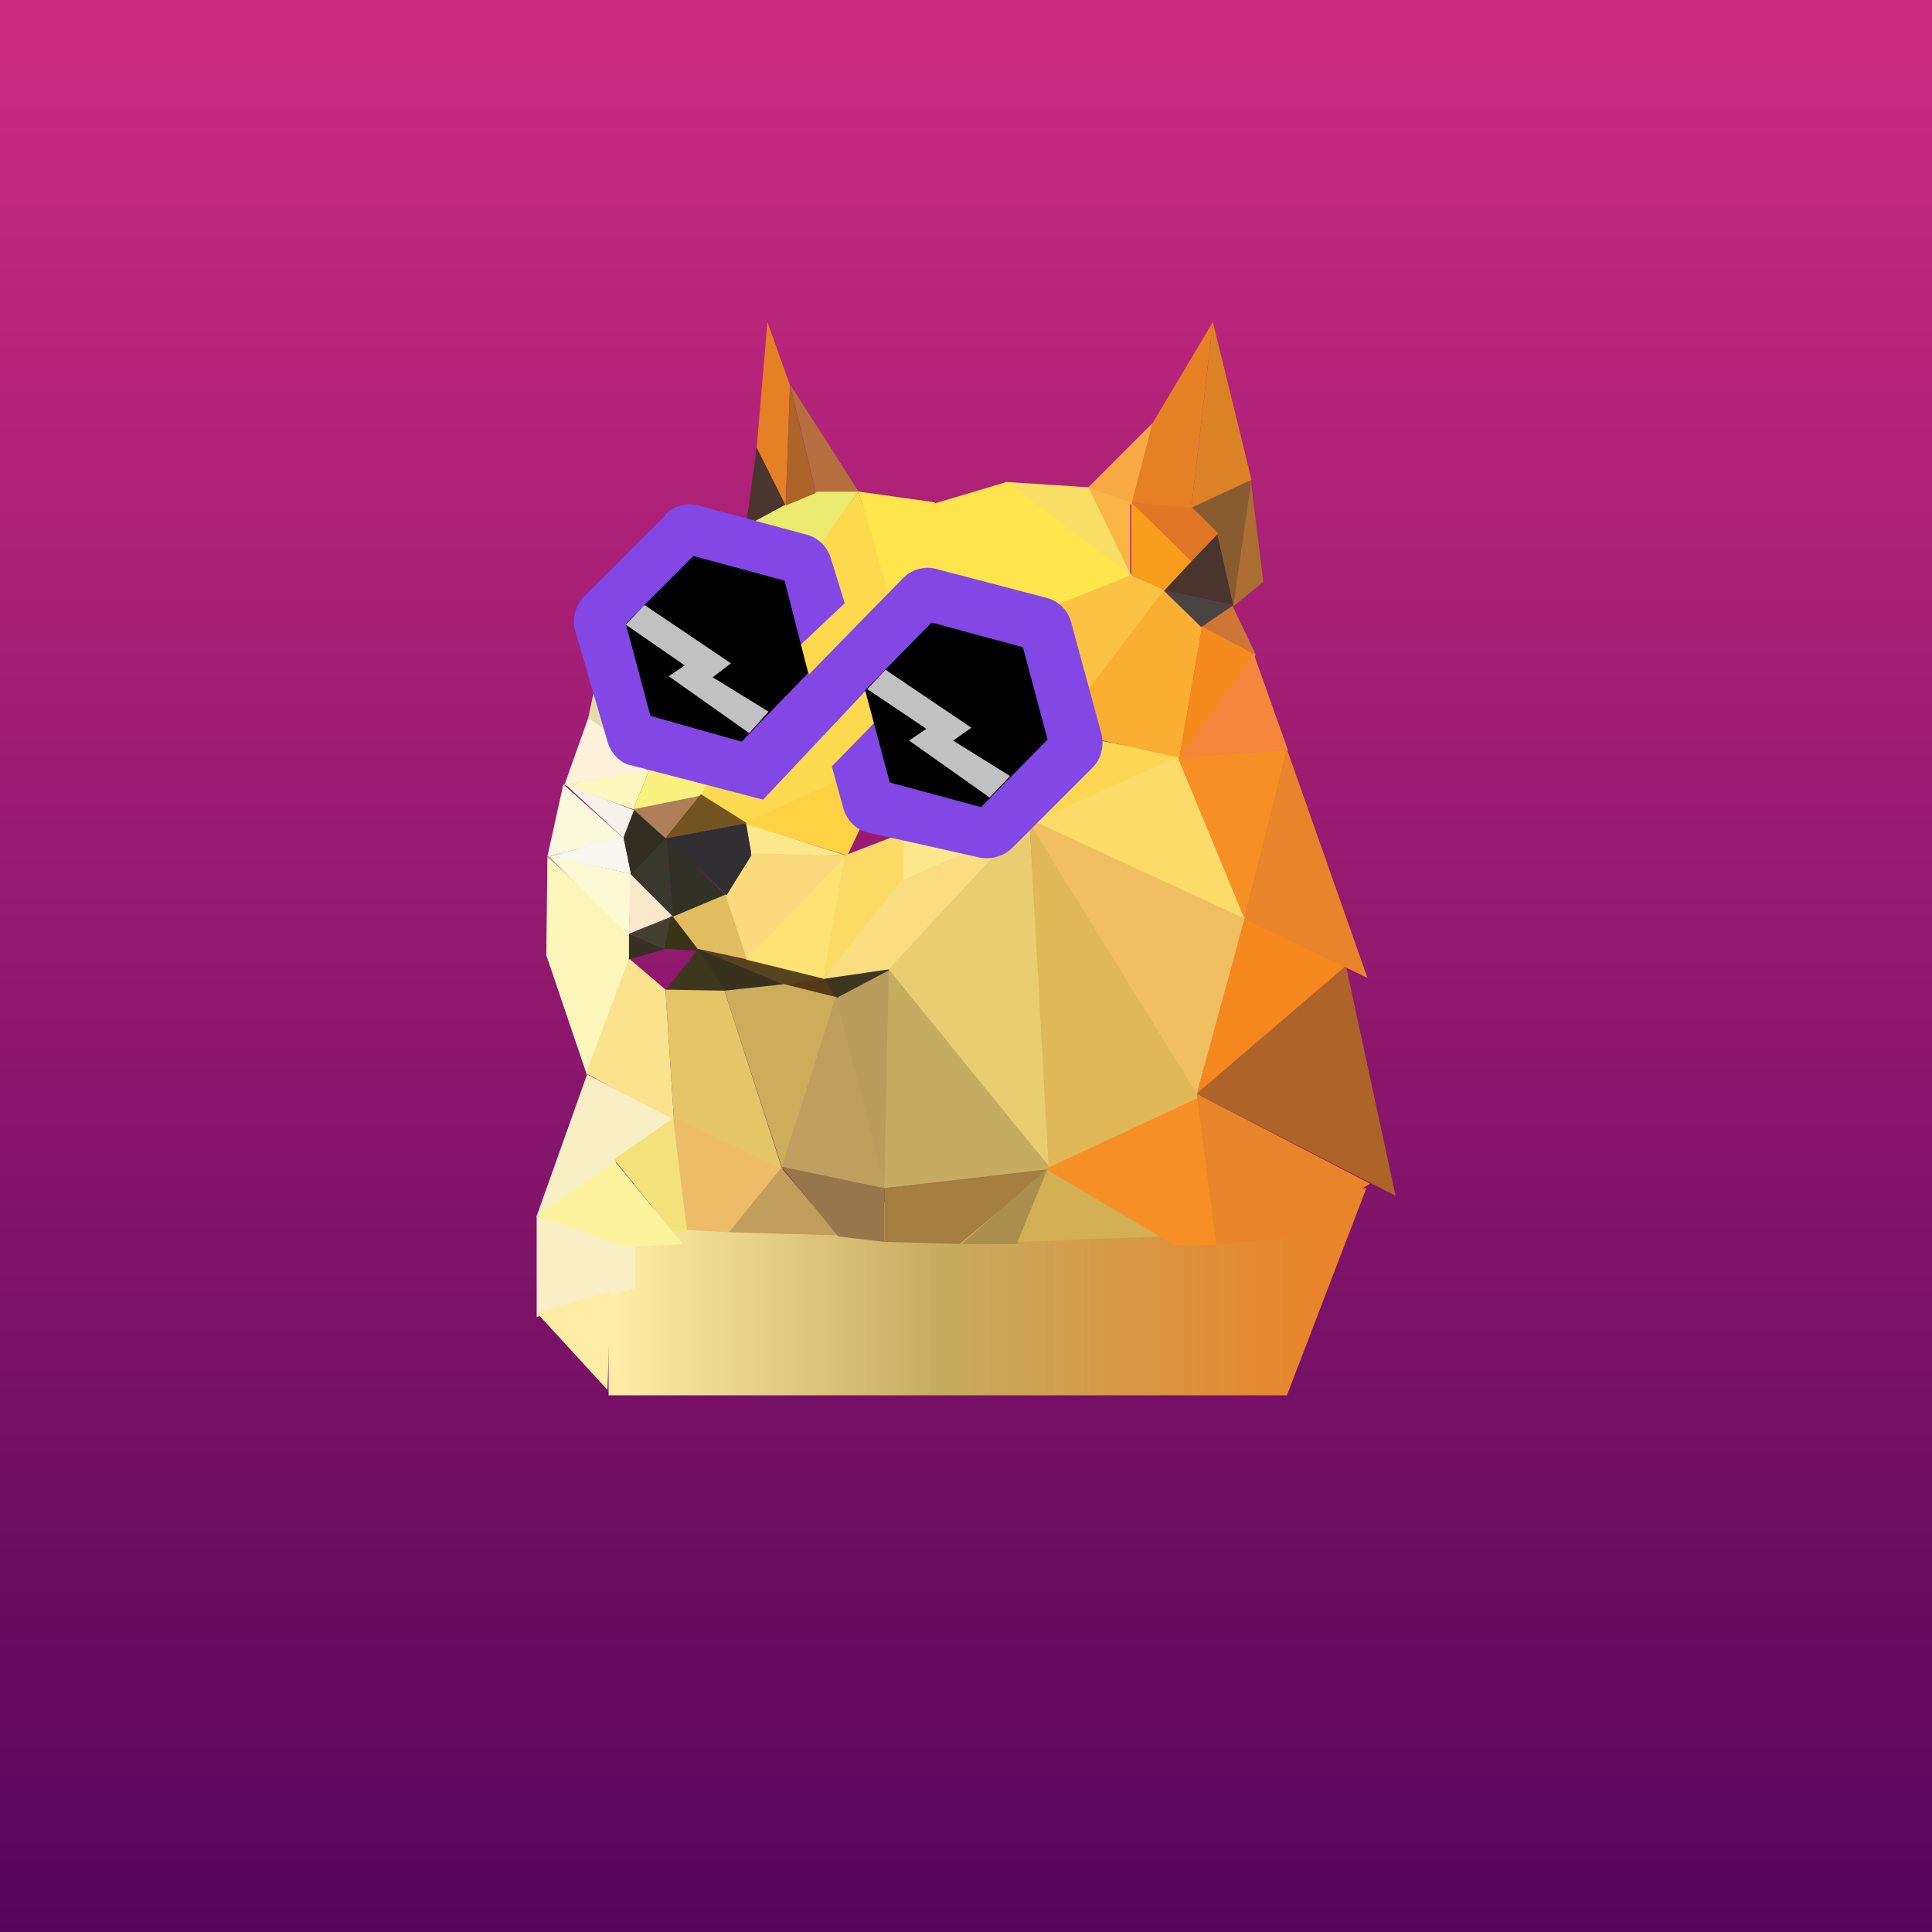 <!-- by TradingView --><svg width="18" height="18" viewBox="0 0 18 18" xmlns="http://www.w3.org/2000/svg"><path fill="url(#amohphijv)" d="M0 0h18v18H0z"/><path d="M11.99 13H5.67v-1.73l7.06-.2-.74 1.93Z" fill="url(#bmohphijv)"/><path d="m5.25 7.3-.15.68.71-.17-.56-.5Z" fill="#FBF9DC"/><path d="m5.09 8.9.38 1.12.4-1.08v-.25l-.77-.71-.01.91Z" fill="#FCF6BB"/><path d="m5.1 7.97.76.74.02-.57-.78-.17Z" fill="#FCF9D3"/><path d="m5.81 7.8-.7.18.77.16-.07-.33Z" fill="#F8F7F0"/><path d="m5.8 7.8-.54-.5.65.25-.1.26Z" fill="#F4F2E9"/><path d="m5.88 8.15-.07-.35.1-.26.31.26-.34.35Z" fill="#312E21"/><path d="m6.27 8.55-.39-.4.33-.35.06.75Z" fill="#38382D"/><path d="m6.26 8.54-.4.16.01-.56.4.4Z" fill="#FAE8CD"/><path d="m6.21 7.8.06.75.5-.2-.56-.55Z" fill="#313126"/><path d="m6.2 7.81-.3-.27.63-.14-.33.41Z" fill="#AE7F59"/><path d="m6.05 7.17-.15.37.64-.13.05-.1-.54-.14Z" fill="#FBF17E"/><path d="m5.9 7.54-.65-.23.8-.14-.15.37Z" fill="#FFF6C0"/><path d="m5.68 6.79-.2-.1-.22.62.78-.13-.32-.24-.04-.15Z" fill="#FFF2DB"/><path d="m5.48 6.69.06-.28.1.39-.16-.11Z" fill="#E7DCA8"/><path d="M6.28 10.45 5.46 10l.4-1.07.34.29.08 1.22Z" fill="#FBE38E"/><path d="m5 11.33.47-1.32.82.43-1.29.9Z" fill="#F9EFC5"/><path d="M5 12.26v-.93l.92.25V12l-.92.27Z" fill="#F9EEC6"/><path d="m5.73 10.82-.73.51.84.29.52-.03-.63-.77Z" fill="#FDF39F"/><path d="m6.3 10.4-.58.4.54.67h.16L6.3 10.4Z" fill="#F3E27B"/><path d="m6.2 8.84-.34.1V8.7l.34.14Z" fill="#373025"/><path d="m6.25 8.54-.05.31-.34-.15.4-.16Z" fill="#443F33"/><path d="m6.54 8.86-.29-.33-.06.31.35.02Z" fill="#3A3416"/><path d="M6.77 9.23H6.2l.31-.4.27.4Z" fill="#3D371F"/><path d="m7.32 9.18-.82-.34.27.41.55-.07Z" fill="#37321D"/><path d="m7.68 9.11-1.2-.28.84.35.36-.07Z" fill="#56421E"/><path d="m7.83 9.3-.52-.12.36-.07.16.19Z" fill="#563918"/><path d="m8.3 9.03-.63.08.13.2.5-.28Z" fill="#3D371F"/><path d="m6.75 9.23-.55-.01.08 1.23 1.01.45-.54-1.67Z" fill="#E4C568"/><path d="m6.4 11.46-.13-1.05 1.02.48-.5.59-.38-.02Z" fill="#EDBC69"/><path d="m7.3 9.17-.55.06.54 1.66.5-1.6-.48-.12Z" fill="#CCAD5B"/><path d="m8.26 11.08-.98-.2.51-1.6.47 1.8Z" fill="#BF9F5E"/><path d="m8.3 9.03-.51.27.46 1.76.04-2.03Z" fill="#BB9C5F"/><path d="m7.81 11.51-.53-.63-.49.6 1.02.03Z" fill="#C19E5C"/><path d="m8.24 11.07-.96-.2.53.65.43.05v-.5Z" fill="#97764B"/><path d="m9.78 10.88-1.54.19v.5l.7.02.84-.7Z" fill="#A67E40"/><path d="m8.28 9.02-.04 2.05 1.55-.18-1.5-1.87Z" fill="#C6AC61"/><path d="m6.77 8.33-.5.21.23.3.47.1-.2-.61Z" fill="#E1BD5F"/><path d="m7.9 7.97-.94.97-.2-.6.23-.4.91.03Z" fill="#FADA7C"/><path d="m7.88 7.97-.93-.3.05.28.88.02Z" fill="#FBE88D"/><path d="m6.95 7.67-.42-.26.1-.18 1.44-.9.1.4-.39.56-.83.38Z" fill="#FBDA50"/><path d="m7.89 7.97-.96-.3.86-.39.29.3-.19.4Z" fill="#FFD243"/><path d="m7.68 9.12.2-1.14-.93.96.73.18Z" fill="#FCE273"/><path d="m8.42 8.22-.75.9.2-1.15.57-.22-.02.47Z" fill="#FBDA66"/><path d="m8.29 9.03-.62.09.73-.92.6-.26.3.02-1.01 1.07Z" fill="#F9DD80"/><path d="m8.43 7.7-.02.5.6-.26.04-.05-.62-.19Z" fill="#FBE88D"/><path d="m9.58 7.63-1.3 1.4 1.51 1.86-.2-3.26Z" fill="#E8CE70"/><path d="M5.66 12.95 5 12.23l.69-.2-.03.92Z" fill="#FFEDA5"/><path d="M9.48 11.59h-.52l.82-.72-.3.72Z" fill="#AB8E4D"/><path d="m10.83 11.52-1.07-.63-.28.68 1.35-.05Z" fill="#D3B053"/><path d="m11.2 10.22-1.43.67-.18-3.26 1.6 2.59Z" fill="#E1B857"/><path d="m10.94 11.6-1.2-.71 1.44-.67.16 1.38h-.4Z" fill="#F69026"/><path d="m12.77 11.03-1.62-.84.18 1.4.63-.05.8-.51Z" fill="#E88429"/><path d="m13 11.14-1.85-.95L12.54 9l.46 2.13Z" fill="#AE6328"/><path d="m11.58 8.54-.43 1.65L12.54 9l-.96-.47Z" fill="#F5871F"/><path d="m11.6 8.54-2.07-.97 1.62 2.62.45-1.65Z" fill="#EFBF61"/><path d="m12.74 9.11-1.17-.56.42-1.57.75 2.13Z" fill="#E88429"/><path d="m10.98 7.02-1.35.63 1.97.91-.62-1.54Z" fill="#FCDB69"/><path d="m12 6.98-1.03.07.62 1.5.4-1.57Z" fill="#F69026"/><path d="m11 7.04-1.46.65.6-.81.85.16Z" fill="#FCD756"/><path d="m11.2 5.84-.21 1.22-.85-.19-.1-.32.8-1.06.35.35Z" fill="#FAAE32"/><path d="m11.2 5.83-.22 1.27.72-1-.5-.27Z" fill="#F58A1F"/><path d="m12 6.99-1 .07.68-.97.32.9Z" fill="#F5863C"/><path d="m11.48 5.64-.28.2.5.26-.22-.46Z" fill="#CE7637"/><path d="m11.48 5.64-.64-.14.35.34.3-.2Z" fill="#494341"/><path d="m11.34 4.96-.5.54.66.14-.16-.68Z" fill="#49352E"/><path d="m11.65 4.45-.16 1.2.28-.23-.12-.97Z" fill="#AC6E32"/><path d="m11.34 4.97.15.67.17-1.17-.57.25.25.25Z" fill="#885C30"/><path d="m11.09 5.24-.55-.56.55.03.26.26-.26.27Z" fill="#E07726"/><path d="M10.54 5.36v-.68l.56.55-.26.28-.3-.15Z" fill="#F89D1C"/><path d="m10.85 5.5-.31-.14-.81.3.36.83.76-1Z" fill="#FBC244"/><path d="m10.74 3.94-.2.74.56.05.2-1.73-.56.94Z" fill="#E68025"/><path d="m11.66 4.47-.56.26.2-1.73.36 1.47Z" fill="#DC8226"/><path d="m10.12 4.56.62-.62-.2.76-.42-.14Z" fill="#F9A943"/><path d="m10.54 5.36-.41-.82.4.14v.68Z" fill="#FBB544"/><path d="m10.14 4.54-.77-.05 1.18.89-.41-.84Z" fill="#F9DF65"/><path d="M8.71 4.68 8 4.58l.26.95 1.42.17.86-.34-1.16-.87-.67.2Z" fill="#FDE54B"/><path d="M7.52 5.22 8 4.58l.3 1.03-.78.88-.22-.68.22-.6Z" fill="#FDD94D"/><path d="m7.56 4.58-.66.33.63.31.47-.64h-.44Z" fill="#EBE96E"/><path d="m7.05 4.17-.1.73.37-.2-.27-.53Z" fill="#49352E"/><path d="m7.15 3-.1 1.17.27.54.04-1.12L7.15 3Z" fill="#E68025"/><path d="m7.6 4.59-.24-1-.04 1.12.29-.12Z" fill="#AE6328"/><path d="m8 4.58-.64-1 .24 1H8Z" fill="#B76F3F"/><path d="m6.2 4.8-.76.76a.33.33 0 0 0-.08.32l.3 1.03c.03.1.11.2.22.22l1.23.32.96-1.02.1.28-.42.43.11.4c.03.1.12.2.24.22l1.03.23c.1.02.22-.01.3-.09l.75-.75c.08-.08.11-.2.08-.32L9.98 5.8a.32.32 0 0 0-.23-.23L8.72 5.3a.32.32 0 0 0-.31.09l-.87.89-.2-.16.53-.5-.13-.42a.32.32 0 0 0-.23-.22l-1-.27a.32.32 0 0 0-.31.08Z" fill="#8247E5"/><path d="m5.83 5.81.63-.63.85.23.22.86-.62.64-.85-.24-.23-.86ZM8.06 6.43l.62-.63.85.23.23.86-.62.63-.85-.23-.23-.86Z"/><path d="m6 5.64-.17.18.55.38-.15.1.75.53.18-.2-.52-.32.17-.13-.8-.54ZM8.25 6.24l-.17.18.55.37-.16.11.75.53.19-.2-.53-.33.17-.12-.8-.54Z" fill="#C1C1C1"/><path d="m6.77 8.34-.56-.53.74-.14.05.3-.23.37Z" fill="#312F32"/><path d="m6.53 7.4-.33.41.76-.14-.43-.27Z" fill="#715421"/><defs><linearGradient id="amohphijv" x1="9" y1="0" x2="9" y2="18" gradientUnits="userSpaceOnUse"><stop stop-color="#CC2B81"/><stop offset="1" stop-color="#55065C"/></linearGradient><linearGradient id="bmohphijv" x1="5.75" y1="12.29" x2="12.25" y2="12.29" gradientUnits="userSpaceOnUse"><stop stop-color="#FFEDA5"/><stop offset=".46" stop-color="#C6AC61"/><stop offset="1" stop-color="#E88429"/></linearGradient></defs></svg>